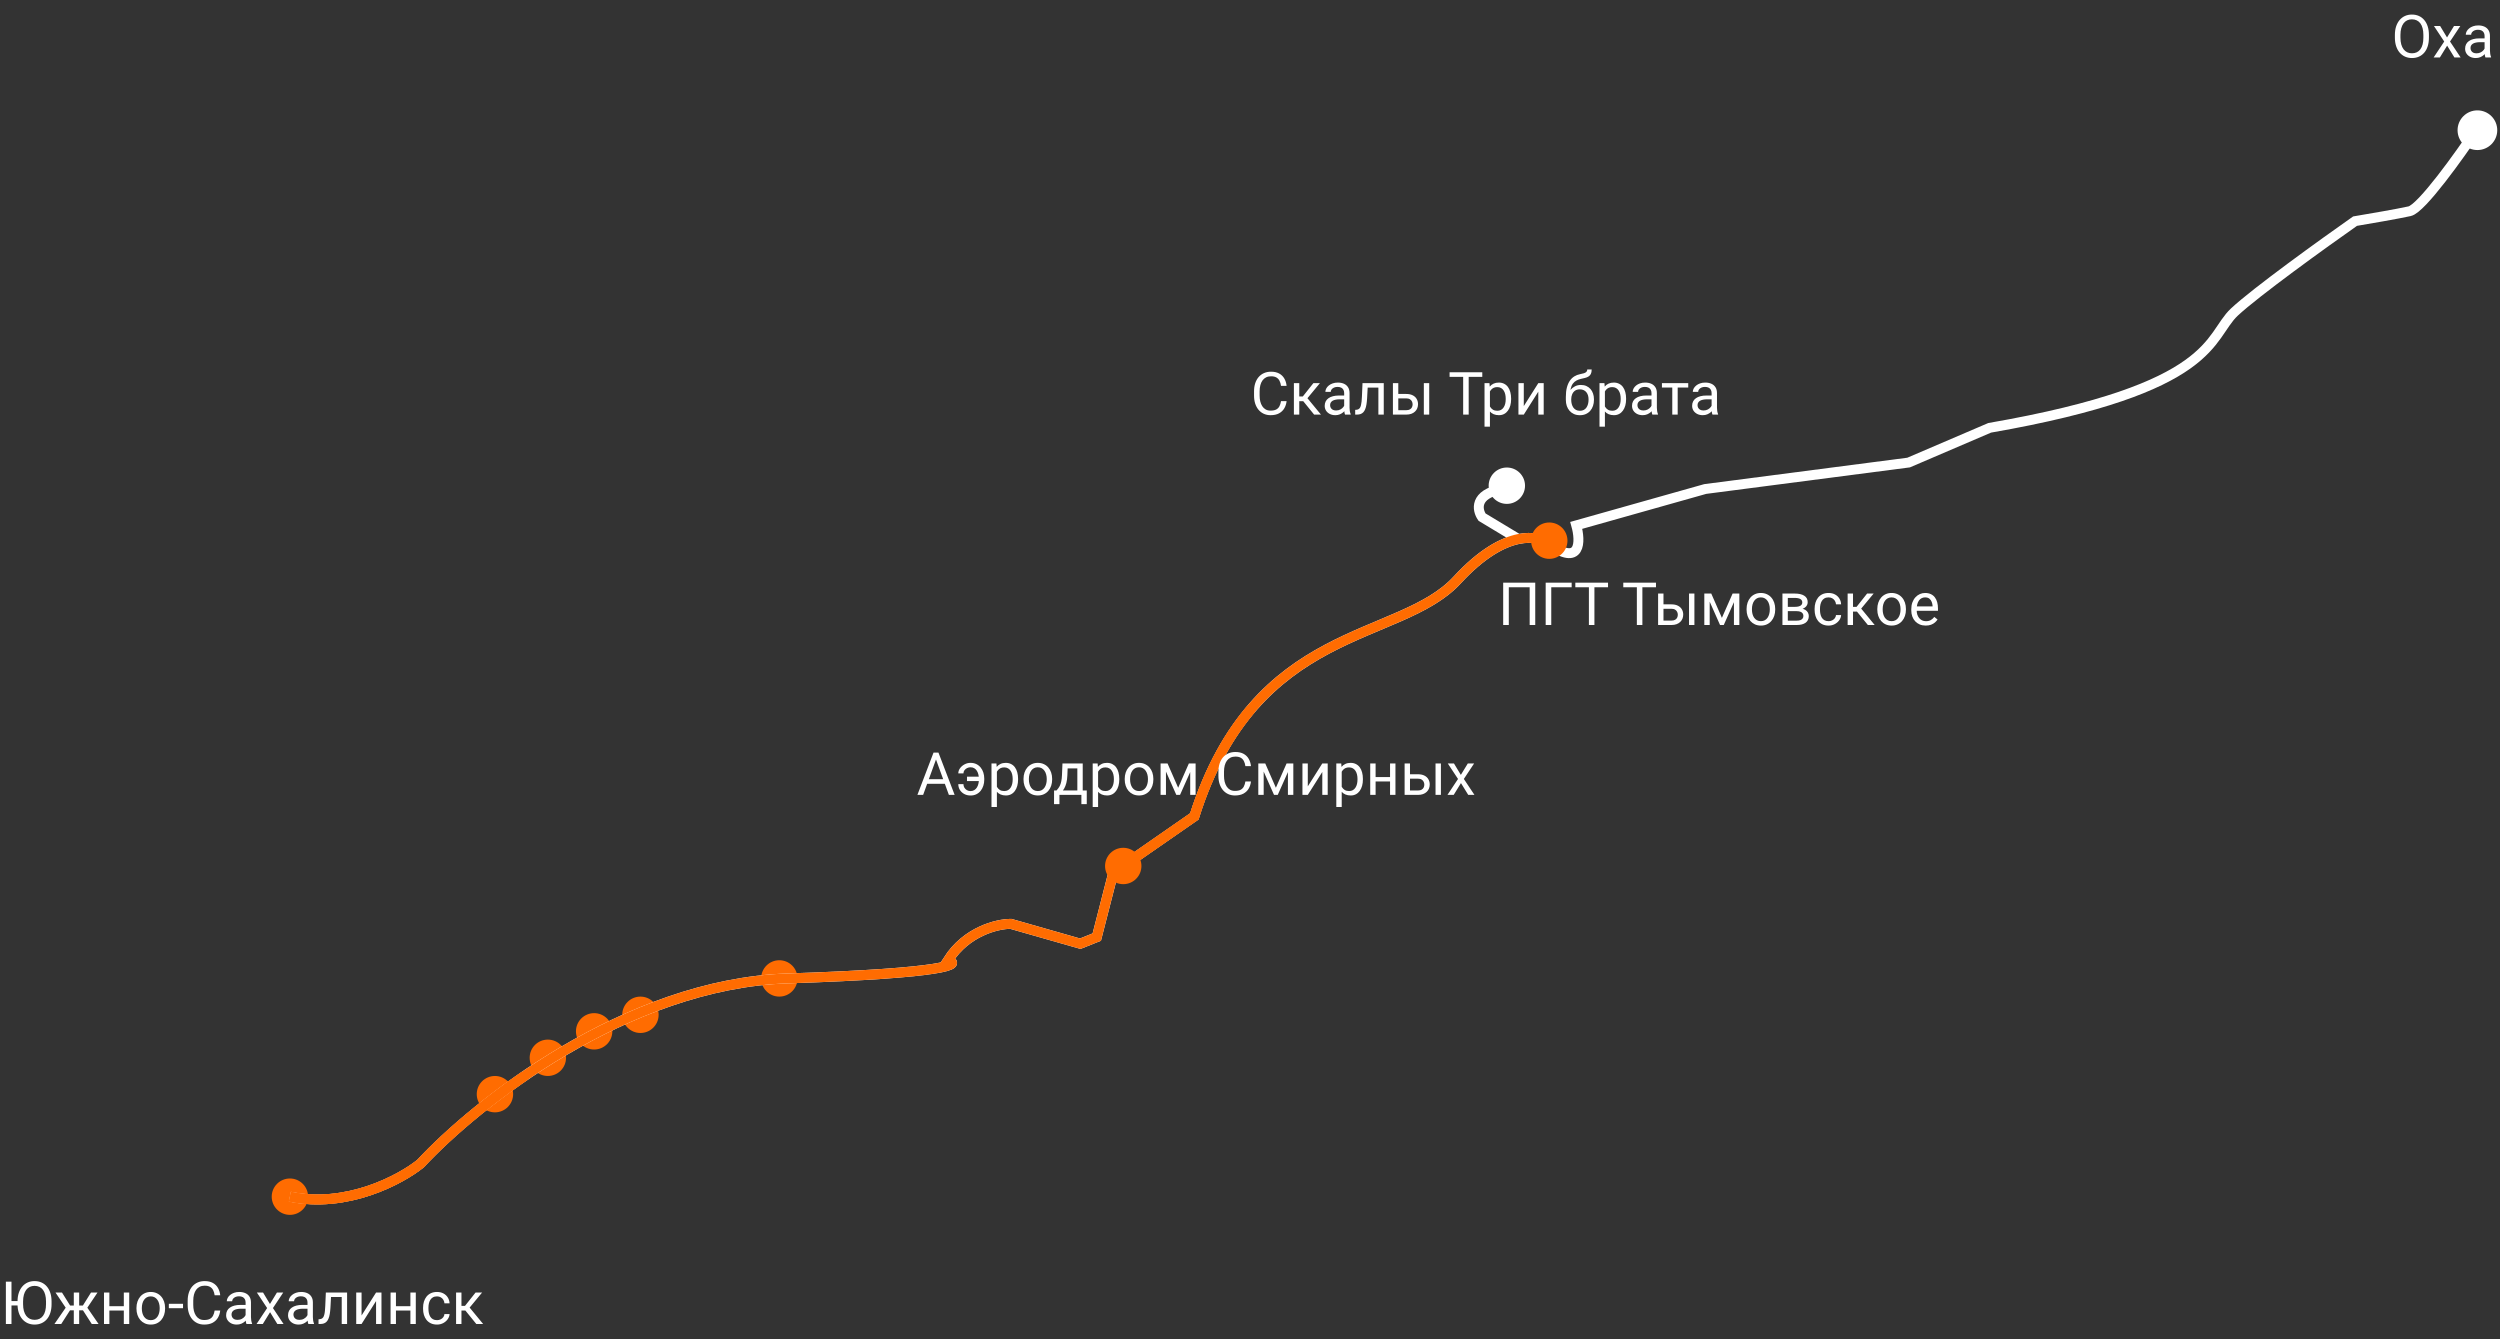 <svg width="756" height="405" viewBox="0 0 756 405" fill="none" xmlns="http://www.w3.org/2000/svg">
<rect x="0" y="0" width="756" height="405" fill="#333333" stroke="none"/>
<g clip-path="url(#clip0_1024_200209)">
<circle cx="749.168" cy="39.375" r="6" fill="white"/>
<circle cx="455.668" cy="146.875" r="5.5" fill="white"/>
<circle cx="87.668" cy="361.875" r="5.5" fill="#FF6C01"/>
<circle cx="235.668" cy="295.875" r="5.5" fill="#FF6C01"/>
<circle cx="193.668" cy="306.875" r="5.5" fill="#FF6C01"/>
<circle cx="179.668" cy="311.875" r="5.5" fill="#FF6C01"/>
<circle cx="165.668" cy="319.875" r="5.5" fill="#FF6C01"/>
<circle cx="149.668" cy="330.875" r="5.5" fill="#FF6C01"/>
<path d="M749.168 38.875C743.835 46.875 732.268 63.075 728.668 63.875C725.068 64.675 716.168 66.208 712.168 66.875C702.668 73.542 682.068 88.375 675.668 94.375C667.668 101.875 670.668 117.375 601.668 129.375L577.168 139.875L515.668 147.875L476.668 158.875C478.001 163.708 478.168 171.575 468.168 164.375C466.591 163.114 463.485 162.106 459.168 163.003M87.668 361.875C104.868 365.475 121.168 356.708 127.168 351.875C143.835 333.875 189.368 297.475 238.168 295.875C286.968 294.275 290.835 291.542 286.668 290.375C292.268 281.575 301.668 279.375 305.668 279.375L326.668 285.375L331.668 283.375L336.668 263.875L361.168 246.875C379.668 188.375 423.168 194.375 440.668 175.375C448.045 167.365 454.358 164.002 459.168 163.003M459.168 163.003L448.168 156.375C446.668 154.208 445.768 149.475 454.168 147.875" stroke="white" stroke-width="3"/>
<path d="M468.168 164.375C466.591 163.114 463.485 162.106 459.168 163.003C454.358 164.002 448.045 167.365 440.668 175.375C423.168 194.375 379.668 188.375 361.168 246.875L336.668 263.875L331.668 283.375L326.668 285.375L305.668 279.375C301.668 279.375 292.268 281.575 286.668 290.375C290.835 291.542 286.968 294.275 238.168 295.875C189.368 297.475 143.835 333.875 127.168 351.875C121.168 356.708 104.868 365.475 87.668 361.875" stroke="#FF6C01" stroke-width="3"/>
<path d="M336.668 263.875L361.168 246.875C365.663 232.662 371.633 222.257 378.347 214.375M87.668 361.875C104.868 365.475 121.168 356.708 127.168 351.875C133.722 344.796 144.741 334.872 158.668 325.337" stroke="#FF6C01" stroke-width="3"/>
<circle cx="339.668" cy="261.875" r="5.5" fill="#FF6C01"/>
<circle cx="468.5" cy="163.5" r="5.5" fill="#FF6C01"/>
<path d="M3.473 387.578V400.375H1.776V387.578H3.473ZM6.408 393.44V394.776H3.367V393.44H6.408ZM15.593 393.572V394.381C15.593 395.342 15.473 396.203 15.232 396.965C14.992 397.727 14.646 398.374 14.195 398.907C13.744 399.44 13.202 399.848 12.569 400.129C11.942 400.41 11.239 400.551 10.46 400.551C9.704 400.551 9.01 400.41 8.377 400.129C7.75 399.848 7.205 399.44 6.742 398.907C6.285 398.374 5.931 397.727 5.679 396.965C5.427 396.203 5.301 395.342 5.301 394.381V393.572C5.301 392.611 5.424 391.753 5.67 390.997C5.922 390.235 6.276 389.588 6.733 389.055C7.19 388.516 7.732 388.105 8.359 387.824C8.992 387.543 9.687 387.402 10.442 387.402C11.222 387.402 11.925 387.543 12.552 387.824C13.185 388.105 13.727 388.516 14.178 389.055C14.635 389.588 14.983 390.235 15.224 390.997C15.47 391.753 15.593 392.611 15.593 393.572ZM13.914 394.381V393.555C13.914 392.793 13.835 392.119 13.677 391.533C13.524 390.947 13.299 390.455 13 390.057C12.701 389.658 12.335 389.356 11.901 389.151C11.474 388.946 10.987 388.844 10.442 388.844C9.915 388.844 9.438 388.946 9.01 389.151C8.588 389.356 8.225 389.658 7.92 390.057C7.621 390.455 7.39 390.947 7.226 391.533C7.062 392.119 6.979 392.793 6.979 393.555V394.381C6.979 395.148 7.062 395.828 7.226 396.42C7.39 397.006 7.624 397.501 7.929 397.905C8.239 398.304 8.605 398.605 9.027 398.811C9.455 399.016 9.933 399.118 10.46 399.118C11.011 399.118 11.5 399.016 11.928 398.811C12.355 398.605 12.716 398.304 13.009 397.905C13.308 397.501 13.533 397.006 13.685 396.42C13.838 395.828 13.914 395.148 13.914 394.381ZM20.392 396.235L16.788 390.865H18.748L21.209 394.803H23.107L22.87 396.235H20.392ZM21.279 396.068L18.52 400.375H16.463L20.251 394.891L21.279 396.068ZM23.942 390.865V400.375H22.316V390.865H23.942ZM29.488 390.865L25.885 396.235H23.406L23.151 394.803H25.059L27.52 390.865H29.488ZM27.748 400.375L24.98 396.068L26.025 394.891L29.805 400.375H27.748ZM37.759 394.987V396.306H32.731V394.987H37.759ZM33.074 390.865V400.375H31.448V390.865H33.074ZM39.077 390.865V400.375H37.442V390.865H39.077ZM41.266 395.726V395.523C41.266 394.838 41.365 394.202 41.565 393.616C41.764 393.024 42.051 392.512 42.426 392.078C42.801 391.639 43.255 391.299 43.788 391.059C44.321 390.812 44.919 390.689 45.581 390.689C46.249 390.689 46.85 390.812 47.383 391.059C47.922 391.299 48.379 391.639 48.754 392.078C49.135 392.512 49.425 393.024 49.624 393.616C49.823 394.202 49.923 394.838 49.923 395.523V395.726C49.923 396.411 49.823 397.047 49.624 397.633C49.425 398.219 49.135 398.731 48.754 399.171C48.379 399.604 47.925 399.944 47.392 400.19C46.864 400.431 46.267 400.551 45.599 400.551C44.931 400.551 44.33 400.431 43.797 400.19C43.264 399.944 42.807 399.604 42.426 399.171C42.051 398.731 41.764 398.219 41.565 397.633C41.365 397.047 41.266 396.411 41.266 395.726ZM42.892 395.523V395.726C42.892 396.2 42.947 396.648 43.059 397.07C43.17 397.486 43.337 397.855 43.56 398.178C43.788 398.5 44.072 398.755 44.412 398.942C44.752 399.124 45.148 399.215 45.599 399.215C46.044 399.215 46.434 399.124 46.768 398.942C47.107 398.755 47.389 398.5 47.611 398.178C47.834 397.855 48.001 397.486 48.112 397.07C48.23 396.648 48.288 396.2 48.288 395.726V395.523C48.288 395.055 48.23 394.612 48.112 394.196C48.001 393.774 47.831 393.402 47.602 393.08C47.38 392.752 47.099 392.494 46.759 392.307C46.425 392.119 46.032 392.025 45.581 392.025C45.136 392.025 44.743 392.119 44.403 392.307C44.069 392.494 43.788 392.752 43.56 393.08C43.337 393.402 43.17 393.774 43.059 394.196C42.947 394.612 42.892 395.055 42.892 395.523ZM55.346 394.267V395.603H51.057V394.267H55.346ZM64.908 396.306H66.596C66.508 397.114 66.276 397.838 65.901 398.477C65.526 399.115 64.996 399.622 64.311 399.997C63.625 400.366 62.77 400.551 61.744 400.551C60.994 400.551 60.312 400.41 59.696 400.129C59.087 399.848 58.562 399.449 58.123 398.934C57.684 398.412 57.344 397.788 57.103 397.062C56.869 396.329 56.752 395.515 56.752 394.618V393.344C56.752 392.447 56.869 391.636 57.103 390.909C57.344 390.177 57.687 389.55 58.132 389.028C58.583 388.507 59.125 388.105 59.758 387.824C60.391 387.543 61.102 387.402 61.894 387.402C62.86 387.402 63.678 387.584 64.346 387.947C65.014 388.311 65.532 388.814 65.901 389.459C66.276 390.098 66.508 390.839 66.596 391.683H64.908C64.826 391.085 64.674 390.572 64.451 390.145C64.228 389.711 63.912 389.377 63.502 389.143C63.092 388.908 62.556 388.791 61.894 388.791C61.325 388.791 60.824 388.899 60.391 389.116C59.963 389.333 59.602 389.641 59.31 390.039C59.023 390.438 58.806 390.915 58.659 391.472C58.513 392.028 58.44 392.646 58.44 393.326V394.618C58.44 395.245 58.504 395.834 58.633 396.385C58.768 396.936 58.97 397.419 59.239 397.835C59.509 398.251 59.852 398.579 60.268 398.819C60.684 399.054 61.176 399.171 61.744 399.171C62.465 399.171 63.039 399.057 63.467 398.828C63.895 398.6 64.217 398.271 64.434 397.844C64.656 397.416 64.814 396.903 64.908 396.306ZM74.269 398.749V393.854C74.269 393.479 74.192 393.153 74.04 392.878C73.894 392.597 73.671 392.38 73.372 392.228C73.073 392.075 72.704 391.999 72.265 391.999C71.855 391.999 71.494 392.069 71.184 392.21C70.879 392.351 70.639 392.535 70.463 392.764C70.293 392.992 70.208 393.238 70.208 393.502H68.582C68.582 393.162 68.67 392.825 68.846 392.491C69.022 392.157 69.273 391.855 69.602 391.586C69.936 391.311 70.334 391.094 70.797 390.936C71.266 390.771 71.787 390.689 72.361 390.689C73.053 390.689 73.662 390.807 74.189 391.041C74.723 391.275 75.139 391.63 75.438 392.104C75.742 392.573 75.894 393.162 75.894 393.871V398.301C75.894 398.617 75.921 398.954 75.974 399.312C76.032 399.669 76.117 399.977 76.228 400.234V400.375H74.532C74.45 400.188 74.386 399.938 74.339 399.628C74.292 399.312 74.269 399.019 74.269 398.749ZM74.55 394.609L74.567 395.752H72.924C72.461 395.752 72.048 395.79 71.685 395.866C71.321 395.937 71.017 396.045 70.77 396.191C70.524 396.338 70.337 396.522 70.208 396.745C70.079 396.962 70.015 397.217 70.015 397.51C70.015 397.809 70.082 398.081 70.217 398.327C70.352 398.573 70.554 398.77 70.823 398.916C71.099 399.057 71.436 399.127 71.834 399.127C72.332 399.127 72.772 399.021 73.152 398.811C73.533 398.6 73.835 398.342 74.058 398.037C74.286 397.732 74.409 397.437 74.427 397.149L75.121 397.932C75.08 398.178 74.969 398.45 74.787 398.749C74.606 399.048 74.362 399.335 74.058 399.61C73.759 399.88 73.401 400.105 72.985 400.287C72.575 400.463 72.112 400.551 71.597 400.551C70.952 400.551 70.387 400.425 69.9 400.173C69.42 399.921 69.045 399.584 68.775 399.162C68.512 398.734 68.38 398.257 68.38 397.729C68.38 397.22 68.48 396.771 68.679 396.385C68.878 395.992 69.165 395.667 69.54 395.409C69.915 395.146 70.366 394.946 70.894 394.812C71.421 394.677 72.01 394.609 72.66 394.609H74.55ZM79.551 390.865L81.634 394.328L83.743 390.865H85.65L82.539 395.559L85.747 400.375H83.866L81.669 396.807L79.472 400.375H77.582L80.781 395.559L77.679 390.865H79.551ZM92.989 398.749V393.854C92.989 393.479 92.913 393.153 92.761 392.878C92.614 392.597 92.392 392.38 92.093 392.228C91.794 392.075 91.425 391.999 90.985 391.999C90.575 391.999 90.215 392.069 89.904 392.21C89.6 392.351 89.359 392.535 89.184 392.764C89.014 392.992 88.929 393.238 88.929 393.502H87.303C87.303 393.162 87.391 392.825 87.566 392.491C87.742 392.157 87.994 391.855 88.322 391.586C88.656 391.311 89.055 391.094 89.518 390.936C89.986 390.771 90.508 390.689 91.082 390.689C91.773 390.689 92.383 390.807 92.91 391.041C93.443 391.275 93.859 391.63 94.158 392.104C94.463 392.573 94.615 393.162 94.615 393.871V398.301C94.615 398.617 94.642 398.954 94.694 399.312C94.753 399.669 94.838 399.977 94.949 400.234V400.375H93.253C93.171 400.188 93.106 399.938 93.06 399.628C93.013 399.312 92.989 399.019 92.989 398.749ZM93.27 394.609L93.288 395.752H91.644C91.182 395.752 90.769 395.79 90.405 395.866C90.042 395.937 89.737 396.045 89.491 396.191C89.245 396.338 89.058 396.522 88.929 396.745C88.8 396.962 88.735 397.217 88.735 397.51C88.735 397.809 88.803 398.081 88.938 398.327C89.072 398.573 89.274 398.77 89.544 398.916C89.819 399.057 90.156 399.127 90.555 399.127C91.053 399.127 91.492 399.021 91.873 398.811C92.254 398.6 92.556 398.342 92.778 398.037C93.007 397.732 93.13 397.437 93.147 397.149L93.842 397.932C93.801 398.178 93.689 398.45 93.508 398.749C93.326 399.048 93.083 399.335 92.778 399.61C92.48 399.88 92.122 400.105 91.706 400.287C91.296 400.463 90.833 400.551 90.317 400.551C89.673 400.551 89.107 400.425 88.621 400.173C88.141 399.921 87.766 399.584 87.496 399.162C87.232 398.734 87.101 398.257 87.101 397.729C87.101 397.22 87.2 396.771 87.399 396.385C87.599 395.992 87.886 395.667 88.261 395.409C88.636 395.146 89.087 394.946 89.614 394.812C90.142 394.677 90.731 394.609 91.381 394.609H93.27ZM103.527 390.865V392.21H98.931V390.865H103.527ZM104.96 390.865V400.375H103.334V390.865H104.96ZM98.535 390.865H100.17L99.924 395.453C99.883 396.162 99.815 396.789 99.722 397.334C99.634 397.873 99.511 398.336 99.353 398.723C99.2 399.109 99.007 399.426 98.772 399.672C98.544 399.912 98.269 400.091 97.946 400.208C97.624 400.319 97.252 400.375 96.83 400.375H96.32V398.942L96.672 398.916C96.924 398.898 97.138 398.84 97.314 398.74C97.495 398.641 97.647 398.494 97.77 398.301C97.894 398.102 97.993 397.847 98.069 397.536C98.151 397.226 98.213 396.856 98.254 396.429C98.301 396.001 98.336 395.503 98.359 394.935L98.535 390.865ZM109.337 397.8L113.723 390.865H115.357V400.375H113.723V393.44L109.337 400.375H107.72V390.865H109.337V397.8ZM124.419 394.987V396.306H119.392V394.987H124.419ZM119.734 390.865V400.375H118.108V390.865H119.734ZM125.737 390.865V400.375H124.103V390.865H125.737ZM132.162 399.215C132.549 399.215 132.906 399.136 133.234 398.978C133.562 398.819 133.832 398.603 134.043 398.327C134.254 398.046 134.374 397.727 134.403 397.369H135.95C135.921 397.932 135.73 398.456 135.379 398.942C135.033 399.423 134.579 399.812 134.017 400.111C133.454 400.404 132.836 400.551 132.162 400.551C131.447 400.551 130.823 400.425 130.29 400.173C129.763 399.921 129.323 399.575 128.972 399.136C128.626 398.696 128.365 398.192 128.189 397.624C128.02 397.05 127.935 396.443 127.935 395.805V395.436C127.935 394.797 128.02 394.193 128.189 393.625C128.365 393.051 128.626 392.544 128.972 392.104C129.323 391.665 129.763 391.319 130.29 391.067C130.823 390.815 131.447 390.689 132.162 390.689C132.906 390.689 133.557 390.842 134.113 391.146C134.67 391.445 135.106 391.855 135.423 392.377C135.745 392.893 135.921 393.479 135.95 394.135H134.403C134.374 393.742 134.263 393.388 134.069 393.071C133.882 392.755 133.624 392.503 133.296 392.315C132.974 392.122 132.596 392.025 132.162 392.025C131.664 392.025 131.245 392.125 130.905 392.324C130.571 392.518 130.305 392.781 130.105 393.115C129.912 393.443 129.771 393.81 129.684 394.214C129.602 394.612 129.561 395.02 129.561 395.436V395.805C129.561 396.221 129.602 396.631 129.684 397.035C129.766 397.439 129.903 397.806 130.097 398.134C130.296 398.462 130.562 398.726 130.896 398.925C131.236 399.118 131.658 399.215 132.162 399.215ZM139.545 390.865V400.375H137.919V390.865H139.545ZM145.785 390.865L141.276 396.314H139L138.754 394.891H140.617L143.808 390.865H145.785ZM144.036 400.375L140.538 396.068L141.584 394.891L146.102 400.375H144.036Z" fill="white"/>
<path d="M387.379 121.306H389.066C388.979 122.114 388.747 122.838 388.372 123.477C387.997 124.115 387.467 124.622 386.781 124.997C386.096 125.366 385.24 125.551 384.215 125.551C383.465 125.551 382.782 125.41 382.167 125.129C381.558 124.848 381.033 124.449 380.594 123.934C380.154 123.412 379.814 122.788 379.574 122.062C379.34 121.329 379.223 120.515 379.223 119.618V118.344C379.223 117.447 379.34 116.636 379.574 115.909C379.814 115.177 380.157 114.55 380.603 114.028C381.054 113.507 381.596 113.105 382.229 112.824C382.861 112.543 383.573 112.402 384.364 112.402C385.331 112.402 386.148 112.584 386.816 112.947C387.484 113.311 388.003 113.814 388.372 114.459C388.747 115.098 388.979 115.839 389.066 116.683H387.379C387.297 116.085 387.145 115.572 386.922 115.145C386.699 114.711 386.383 114.377 385.973 114.143C385.562 113.908 385.026 113.791 384.364 113.791C383.796 113.791 383.295 113.899 382.861 114.116C382.434 114.333 382.073 114.641 381.78 115.039C381.493 115.438 381.276 115.915 381.13 116.472C380.983 117.028 380.91 117.646 380.91 118.326V119.618C380.91 120.245 380.975 120.834 381.104 121.385C381.238 121.936 381.44 122.419 381.71 122.835C381.979 123.251 382.322 123.579 382.738 123.819C383.154 124.054 383.646 124.171 384.215 124.171C384.936 124.171 385.51 124.057 385.938 123.828C386.365 123.6 386.688 123.271 386.904 122.844C387.127 122.416 387.285 121.903 387.379 121.306ZM392.898 115.865V125.375H391.272V115.865H392.898ZM399.139 115.865L394.63 121.314H392.354L392.107 119.891H393.971L397.161 115.865H399.139ZM397.39 125.375L393.892 121.068L394.938 119.891L399.455 125.375H397.39ZM406.478 123.749V118.854C406.478 118.479 406.401 118.153 406.249 117.878C406.103 117.597 405.88 117.38 405.581 117.228C405.282 117.075 404.913 116.999 404.474 116.999C404.063 116.999 403.703 117.069 403.393 117.21C403.088 117.351 402.848 117.535 402.672 117.764C402.502 117.992 402.417 118.238 402.417 118.502H400.791C400.791 118.162 400.879 117.825 401.055 117.491C401.23 117.157 401.482 116.855 401.811 116.586C402.145 116.311 402.543 116.094 403.006 115.936C403.475 115.771 403.996 115.689 404.57 115.689C405.262 115.689 405.871 115.807 406.398 116.041C406.932 116.275 407.348 116.63 407.646 117.104C407.951 117.573 408.104 118.162 408.104 118.871V123.301C408.104 123.617 408.13 123.954 408.183 124.312C408.241 124.669 408.326 124.977 408.438 125.234V125.375H406.741C406.659 125.188 406.595 124.938 406.548 124.628C406.501 124.312 406.478 124.019 406.478 123.749ZM406.759 119.609L406.776 120.752H405.133C404.67 120.752 404.257 120.79 403.894 120.866C403.53 120.937 403.226 121.045 402.979 121.191C402.733 121.338 402.546 121.522 402.417 121.745C402.288 121.962 402.224 122.217 402.224 122.51C402.224 122.809 402.291 123.081 402.426 123.327C402.561 123.573 402.763 123.77 403.032 123.916C403.308 124.057 403.645 124.127 404.043 124.127C404.541 124.127 404.98 124.021 405.361 123.811C405.742 123.6 406.044 123.342 406.267 123.037C406.495 122.732 406.618 122.437 406.636 122.149L407.33 122.932C407.289 123.178 407.178 123.45 406.996 123.749C406.814 124.048 406.571 124.335 406.267 124.61C405.968 124.88 405.61 125.105 405.194 125.287C404.784 125.463 404.321 125.551 403.806 125.551C403.161 125.551 402.596 125.425 402.109 125.173C401.629 124.921 401.254 124.584 400.984 124.162C400.721 123.734 400.589 123.257 400.589 122.729C400.589 122.22 400.688 121.771 400.888 121.385C401.087 120.992 401.374 120.667 401.749 120.409C402.124 120.146 402.575 119.946 403.103 119.812C403.63 119.677 404.219 119.609 404.869 119.609H406.759ZM417.016 115.865V117.21H412.419V115.865H417.016ZM418.448 115.865V125.375H416.822V115.865H418.448ZM412.023 115.865H413.658L413.412 120.453C413.371 121.162 413.304 121.789 413.21 122.334C413.122 122.873 412.999 123.336 412.841 123.723C412.688 124.109 412.495 124.426 412.261 124.672C412.032 124.912 411.757 125.091 411.435 125.208C411.112 125.319 410.74 125.375 410.318 125.375H409.809V123.942L410.16 123.916C410.412 123.898 410.626 123.84 410.802 123.74C410.983 123.641 411.136 123.494 411.259 123.301C411.382 123.102 411.481 122.847 411.558 122.536C411.64 122.226 411.701 121.856 411.742 121.429C411.789 121.001 411.824 120.503 411.848 119.935L412.023 115.865ZM422.403 119.135H425.26C426.027 119.135 426.675 119.27 427.202 119.539C427.729 119.803 428.128 120.169 428.397 120.638C428.673 121.101 428.811 121.628 428.811 122.22C428.811 122.659 428.734 123.072 428.582 123.459C428.43 123.84 428.201 124.174 427.896 124.461C427.598 124.748 427.226 124.974 426.78 125.138C426.341 125.296 425.834 125.375 425.26 125.375H421.217V115.865H422.843V124.039H425.26C425.729 124.039 426.104 123.954 426.385 123.784C426.666 123.614 426.868 123.395 426.991 123.125C427.114 122.855 427.176 122.574 427.176 122.281C427.176 121.994 427.114 121.713 426.991 121.438C426.868 121.162 426.666 120.934 426.385 120.752C426.104 120.564 425.729 120.471 425.26 120.471H422.403V119.135ZM432.194 115.865V125.375H430.568V115.865H432.194ZM444.13 112.578V125.375H442.46V112.578H444.13ZM448.243 112.578V113.967H438.355V112.578H448.243ZM450.555 117.693V129.031H448.92V115.865H450.414L450.555 117.693ZM456.962 120.541V120.726C456.962 121.417 456.88 122.059 456.716 122.65C456.552 123.236 456.312 123.746 455.995 124.18C455.685 124.613 455.301 124.95 454.844 125.19C454.387 125.431 453.862 125.551 453.271 125.551C452.667 125.551 452.134 125.451 451.671 125.252C451.208 125.053 450.815 124.763 450.493 124.382C450.171 124.001 449.913 123.544 449.72 123.011C449.532 122.478 449.403 121.877 449.333 121.209V120.225C449.403 119.521 449.535 118.892 449.729 118.335C449.922 117.778 450.177 117.304 450.493 116.911C450.815 116.513 451.205 116.211 451.662 116.006C452.119 115.795 452.646 115.689 453.244 115.689C453.842 115.689 454.372 115.807 454.835 116.041C455.298 116.27 455.688 116.598 456.004 117.025C456.32 117.453 456.558 117.966 456.716 118.563C456.88 119.155 456.962 119.814 456.962 120.541ZM455.327 120.726V120.541C455.327 120.066 455.277 119.621 455.178 119.205C455.078 118.783 454.923 118.414 454.712 118.098C454.507 117.775 454.243 117.523 453.921 117.342C453.599 117.154 453.215 117.061 452.77 117.061C452.359 117.061 452.002 117.131 451.697 117.271C451.398 117.412 451.144 117.603 450.933 117.843C450.722 118.077 450.549 118.347 450.414 118.651C450.285 118.95 450.188 119.261 450.124 119.583V121.859C450.241 122.27 450.405 122.656 450.616 123.02C450.827 123.377 451.108 123.667 451.46 123.89C451.812 124.106 452.254 124.215 452.787 124.215C453.227 124.215 453.604 124.124 453.921 123.942C454.243 123.755 454.507 123.5 454.712 123.178C454.923 122.855 455.078 122.486 455.178 122.07C455.277 121.648 455.327 121.2 455.327 120.726ZM460.794 122.8L465.18 115.865H466.814V125.375H465.18V118.44L460.794 125.375H459.177V115.865H460.794V122.8ZM479.989 111.726H481.325C481.325 112.3 481.237 112.757 481.062 113.097C480.886 113.431 480.646 113.688 480.341 113.87C480.042 114.052 479.702 114.189 479.321 114.283C478.946 114.377 478.557 114.468 478.152 114.556C477.648 114.661 477.18 114.828 476.746 115.057C476.318 115.279 475.949 115.596 475.639 116.006C475.334 116.416 475.108 116.949 474.962 117.605C474.821 118.262 474.783 119.073 474.848 120.04V120.849H473.512V120.04C473.512 118.956 473.614 118.01 473.819 117.201C474.03 116.393 474.326 115.71 474.707 115.153C475.088 114.597 475.539 114.154 476.061 113.826C476.588 113.498 477.168 113.272 477.801 113.149C478.258 113.062 478.65 112.968 478.979 112.868C479.307 112.763 479.556 112.622 479.726 112.446C479.901 112.271 479.989 112.03 479.989 111.726ZM478.064 116.41C478.686 116.41 479.239 116.519 479.726 116.735C480.212 116.952 480.625 117.254 480.965 117.641C481.305 118.027 481.562 118.484 481.738 119.012C481.92 119.533 482.011 120.102 482.011 120.717V120.91C482.011 121.572 481.914 122.188 481.721 122.756C481.533 123.318 481.255 123.811 480.886 124.232C480.522 124.648 480.077 124.974 479.55 125.208C479.028 125.442 478.434 125.56 477.766 125.56C477.098 125.56 476.5 125.442 475.973 125.208C475.451 124.974 475.006 124.648 474.637 124.232C474.268 123.811 473.986 123.318 473.793 122.756C473.605 122.188 473.512 121.572 473.512 120.91V120.717C473.512 120.57 473.538 120.427 473.591 120.286C473.644 120.146 473.708 120.002 473.784 119.855C473.866 119.709 473.939 119.554 474.004 119.39C474.221 118.862 474.517 118.373 474.892 117.922C475.272 117.471 475.727 117.107 476.254 116.832C476.787 116.551 477.391 116.41 478.064 116.41ZM477.748 117.737C477.15 117.737 476.658 117.875 476.271 118.15C475.891 118.426 475.606 118.792 475.419 119.249C475.231 119.7 475.138 120.189 475.138 120.717V120.91C475.138 121.355 475.19 121.777 475.296 122.176C475.401 122.574 475.56 122.929 475.771 123.239C475.987 123.544 476.26 123.784 476.588 123.96C476.922 124.136 477.314 124.224 477.766 124.224C478.217 124.224 478.606 124.136 478.935 123.96C479.263 123.784 479.532 123.544 479.743 123.239C479.954 122.929 480.112 122.574 480.218 122.176C480.323 121.777 480.376 121.355 480.376 120.91V120.717C480.376 120.318 480.323 119.94 480.218 119.583C480.112 119.226 479.951 118.909 479.734 118.634C479.523 118.358 479.251 118.142 478.917 117.983C478.589 117.819 478.199 117.737 477.748 117.737ZM485.324 117.693V129.031H483.689V115.865H485.184L485.324 117.693ZM491.731 120.541V120.726C491.731 121.417 491.649 122.059 491.485 122.65C491.321 123.236 491.081 123.746 490.765 124.18C490.454 124.613 490.07 124.95 489.613 125.19C489.156 125.431 488.632 125.551 488.04 125.551C487.437 125.551 486.903 125.451 486.44 125.252C485.978 125.053 485.585 124.763 485.263 124.382C484.94 124.001 484.683 123.544 484.489 123.011C484.302 122.478 484.173 121.877 484.103 121.209V120.225C484.173 119.521 484.305 118.892 484.498 118.335C484.691 117.778 484.946 117.304 485.263 116.911C485.585 116.513 485.975 116.211 486.432 116.006C486.889 115.795 487.416 115.689 488.014 115.689C488.611 115.689 489.142 115.807 489.604 116.041C490.067 116.27 490.457 116.598 490.773 117.025C491.09 117.453 491.327 117.966 491.485 118.563C491.649 119.155 491.731 119.814 491.731 120.541ZM490.097 120.726V120.541C490.097 120.066 490.047 119.621 489.947 119.205C489.848 118.783 489.692 118.414 489.481 118.098C489.276 117.775 489.013 117.523 488.69 117.342C488.368 117.154 487.984 117.061 487.539 117.061C487.129 117.061 486.771 117.131 486.467 117.271C486.168 117.412 485.913 117.603 485.702 117.843C485.491 118.077 485.318 118.347 485.184 118.651C485.055 118.95 484.958 119.261 484.894 119.583V121.859C485.011 122.27 485.175 122.656 485.386 123.02C485.597 123.377 485.878 123.667 486.229 123.89C486.581 124.106 487.023 124.215 487.557 124.215C487.996 124.215 488.374 124.124 488.69 123.942C489.013 123.755 489.276 123.5 489.481 123.178C489.692 122.855 489.848 122.486 489.947 122.07C490.047 121.648 490.097 121.2 490.097 120.726ZM499.413 123.749V118.854C499.413 118.479 499.337 118.153 499.185 117.878C499.038 117.597 498.815 117.38 498.517 117.228C498.218 117.075 497.849 116.999 497.409 116.999C496.999 116.999 496.639 117.069 496.328 117.21C496.023 117.351 495.783 117.535 495.607 117.764C495.438 117.992 495.353 118.238 495.353 118.502H493.727C493.727 118.162 493.814 117.825 493.99 117.491C494.166 117.157 494.418 116.855 494.746 116.586C495.08 116.311 495.479 116.094 495.941 115.936C496.41 115.771 496.932 115.689 497.506 115.689C498.197 115.689 498.807 115.807 499.334 116.041C499.867 116.275 500.283 116.63 500.582 117.104C500.887 117.573 501.039 118.162 501.039 118.871V123.301C501.039 123.617 501.065 123.954 501.118 124.312C501.177 124.669 501.262 124.977 501.373 125.234V125.375H499.677C499.595 125.188 499.53 124.938 499.483 124.628C499.437 124.312 499.413 124.019 499.413 123.749ZM499.694 119.609L499.712 120.752H498.068C497.605 120.752 497.192 120.79 496.829 120.866C496.466 120.937 496.161 121.045 495.915 121.191C495.669 121.338 495.481 121.522 495.353 121.745C495.224 121.962 495.159 122.217 495.159 122.51C495.159 122.809 495.227 123.081 495.361 123.327C495.496 123.573 495.698 123.77 495.968 123.916C496.243 124.057 496.58 124.127 496.979 124.127C497.477 124.127 497.916 124.021 498.297 123.811C498.678 123.6 498.979 123.342 499.202 123.037C499.431 122.732 499.554 122.437 499.571 122.149L500.266 122.932C500.225 123.178 500.113 123.45 499.932 123.749C499.75 124.048 499.507 124.335 499.202 124.61C498.903 124.88 498.546 125.105 498.13 125.287C497.72 125.463 497.257 125.551 496.741 125.551C496.097 125.551 495.531 125.425 495.045 125.173C494.564 124.921 494.189 124.584 493.92 124.162C493.656 123.734 493.524 123.257 493.524 122.729C493.524 122.22 493.624 121.771 493.823 121.385C494.022 120.992 494.31 120.667 494.685 120.409C495.06 120.146 495.511 119.946 496.038 119.812C496.565 119.677 497.154 119.609 497.805 119.609H499.694ZM507.332 115.865V125.375H505.697V115.865H507.332ZM510.522 115.865V117.184H502.568V115.865H510.522ZM517.589 123.749V118.854C517.589 118.479 517.513 118.153 517.36 117.878C517.214 117.597 516.991 117.38 516.692 117.228C516.394 117.075 516.024 116.999 515.585 116.999C515.175 116.999 514.814 117.069 514.504 117.21C514.199 117.351 513.959 117.535 513.783 117.764C513.613 117.992 513.528 118.238 513.528 118.502H511.902C511.902 118.162 511.99 117.825 512.166 117.491C512.342 117.157 512.594 116.855 512.922 116.586C513.256 116.311 513.654 116.094 514.117 115.936C514.586 115.771 515.107 115.689 515.682 115.689C516.373 115.689 516.982 115.807 517.51 116.041C518.043 116.275 518.459 116.63 518.758 117.104C519.062 117.573 519.215 118.162 519.215 118.871V123.301C519.215 123.617 519.241 123.954 519.294 124.312C519.353 124.669 519.438 124.977 519.549 125.234V125.375H517.853C517.771 125.188 517.706 124.938 517.659 124.628C517.612 124.312 517.589 124.019 517.589 123.749ZM517.87 119.609L517.888 120.752H516.244C515.781 120.752 515.368 120.79 515.005 120.866C514.642 120.937 514.337 121.045 514.091 121.191C513.845 121.338 513.657 121.522 513.528 121.745C513.399 121.962 513.335 122.217 513.335 122.51C513.335 122.809 513.402 123.081 513.537 123.327C513.672 123.573 513.874 123.77 514.144 123.916C514.419 124.057 514.756 124.127 515.154 124.127C515.652 124.127 516.092 124.021 516.473 123.811C516.854 123.6 517.155 123.342 517.378 123.037C517.606 122.732 517.729 122.437 517.747 122.149L518.441 122.932C518.4 123.178 518.289 123.45 518.107 123.749C517.926 124.048 517.683 124.335 517.378 124.61C517.079 124.88 516.722 125.105 516.306 125.287C515.896 125.463 515.433 125.551 514.917 125.551C514.272 125.551 513.707 125.425 513.221 125.173C512.74 124.921 512.365 124.584 512.096 124.162C511.832 123.734 511.7 123.257 511.7 122.729C511.7 122.22 511.8 121.771 511.999 121.385C512.198 120.992 512.485 120.667 512.86 120.409C513.235 120.146 513.687 119.946 514.214 119.812C514.741 119.677 515.33 119.609 515.98 119.609H517.87Z" fill="white"/>
<path d="M464.259 176.203V189H462.571V177.592H456.261V189H454.564V176.203H464.259ZM475.271 176.203V177.592H469.102V189H467.414V176.203H475.271ZM482.153 176.203V189H480.483V176.203H482.153ZM486.267 176.203V177.592H476.379V176.203H486.267ZM496.655 176.203V189H494.985V176.203H496.655ZM500.769 176.203V177.592H490.881V176.203H500.769ZM502.597 182.76H505.453C506.221 182.76 506.868 182.895 507.396 183.164C507.923 183.428 508.321 183.794 508.591 184.263C508.866 184.726 509.004 185.253 509.004 185.845C509.004 186.284 508.928 186.697 508.775 187.084C508.623 187.465 508.395 187.799 508.09 188.086C507.791 188.373 507.419 188.599 506.974 188.763C506.534 188.921 506.027 189 505.453 189H501.41V179.49H503.036V187.664H505.453C505.922 187.664 506.297 187.579 506.578 187.409C506.859 187.239 507.062 187.02 507.185 186.75C507.308 186.48 507.369 186.199 507.369 185.906C507.369 185.619 507.308 185.338 507.185 185.062C507.062 184.787 506.859 184.559 506.578 184.377C506.297 184.189 505.922 184.096 505.453 184.096H502.597V182.76ZM512.388 179.49V189H510.762V179.49H512.388ZM520.702 186.838L523.937 179.49H525.501L521.265 189H520.14L515.921 179.49H517.485L520.702 186.838ZM517.011 179.49V189H515.385V179.49H517.011ZM524.341 189V179.49H525.976V189H524.341ZM528.164 184.351V184.148C528.164 183.463 528.264 182.827 528.463 182.241C528.662 181.649 528.949 181.137 529.324 180.703C529.699 180.264 530.153 179.924 530.687 179.684C531.22 179.438 531.817 179.314 532.479 179.314C533.147 179.314 533.748 179.438 534.281 179.684C534.82 179.924 535.277 180.264 535.652 180.703C536.033 181.137 536.323 181.649 536.522 182.241C536.722 182.827 536.821 183.463 536.821 184.148V184.351C536.821 185.036 536.722 185.672 536.522 186.258C536.323 186.844 536.033 187.356 535.652 187.796C535.277 188.229 534.823 188.569 534.29 188.815C533.763 189.056 533.165 189.176 532.497 189.176C531.829 189.176 531.229 189.056 530.695 188.815C530.162 188.569 529.705 188.229 529.324 187.796C528.949 187.356 528.662 186.844 528.463 186.258C528.264 185.672 528.164 185.036 528.164 184.351ZM529.79 184.148V184.351C529.79 184.825 529.846 185.273 529.957 185.695C530.068 186.111 530.235 186.48 530.458 186.803C530.687 187.125 530.971 187.38 531.311 187.567C531.65 187.749 532.046 187.84 532.497 187.84C532.942 187.84 533.332 187.749 533.666 187.567C534.006 187.38 534.287 187.125 534.51 186.803C534.732 186.48 534.899 186.111 535.011 185.695C535.128 185.273 535.187 184.825 535.187 184.351V184.148C535.187 183.68 535.128 183.237 535.011 182.821C534.899 182.399 534.729 182.027 534.501 181.705C534.278 181.377 533.997 181.119 533.657 180.932C533.323 180.744 532.931 180.65 532.479 180.65C532.034 180.65 531.642 180.744 531.302 180.932C530.968 181.119 530.687 181.377 530.458 181.705C530.235 182.027 530.068 182.399 529.957 182.821C529.846 183.237 529.79 183.68 529.79 184.148ZM543.325 184.816H540.205L540.188 183.516H542.736C543.24 183.516 543.659 183.466 543.993 183.366C544.333 183.267 544.588 183.117 544.758 182.918C544.928 182.719 545.013 182.473 545.013 182.18C545.013 181.951 544.963 181.752 544.863 181.582C544.77 181.406 544.626 181.263 544.433 181.151C544.239 181.034 543.999 180.949 543.712 180.896C543.431 180.838 543.1 180.809 542.719 180.809H540.636V189H539.01V179.49H542.719C543.322 179.49 543.864 179.543 544.345 179.648C544.831 179.754 545.244 179.915 545.584 180.132C545.93 180.343 546.193 180.612 546.375 180.94C546.557 181.269 546.647 181.655 546.647 182.101C546.647 182.388 546.589 182.66 546.472 182.918C546.354 183.176 546.182 183.404 545.953 183.604C545.725 183.803 545.443 183.967 545.109 184.096C544.775 184.219 544.392 184.298 543.958 184.333L543.325 184.816ZM543.325 189H539.616L540.425 187.682H543.325C543.776 187.682 544.151 187.626 544.45 187.515C544.749 187.397 544.972 187.233 545.118 187.022C545.271 186.806 545.347 186.548 545.347 186.249C545.347 185.95 545.271 185.695 545.118 185.484C544.972 185.268 544.749 185.104 544.45 184.992C544.151 184.875 543.776 184.816 543.325 184.816H540.855L540.873 183.516H543.958L544.547 184.008C545.068 184.049 545.511 184.178 545.874 184.395C546.237 184.611 546.513 184.887 546.7 185.221C546.888 185.549 546.981 185.906 546.981 186.293C546.981 186.738 546.896 187.131 546.727 187.471C546.562 187.811 546.322 188.095 546.006 188.323C545.689 188.546 545.306 188.716 544.854 188.833C544.403 188.944 543.894 189 543.325 189ZM552.967 187.84C553.354 187.84 553.711 187.761 554.039 187.603C554.367 187.444 554.637 187.228 554.848 186.952C555.059 186.671 555.179 186.352 555.208 185.994H556.755C556.726 186.557 556.535 187.081 556.184 187.567C555.838 188.048 555.384 188.438 554.821 188.736C554.259 189.029 553.641 189.176 552.967 189.176C552.252 189.176 551.628 189.05 551.095 188.798C550.567 188.546 550.128 188.2 549.776 187.761C549.431 187.321 549.17 186.817 548.994 186.249C548.824 185.675 548.739 185.068 548.739 184.43V184.061C548.739 183.422 548.824 182.818 548.994 182.25C549.17 181.676 549.431 181.169 549.776 180.729C550.128 180.29 550.567 179.944 551.095 179.692C551.628 179.44 552.252 179.314 552.967 179.314C553.711 179.314 554.361 179.467 554.918 179.771C555.475 180.07 555.911 180.48 556.228 181.002C556.55 181.518 556.726 182.104 556.755 182.76H555.208C555.179 182.367 555.067 182.013 554.874 181.696C554.687 181.38 554.429 181.128 554.101 180.94C553.778 180.747 553.4 180.65 552.967 180.65C552.469 180.65 552.05 180.75 551.71 180.949C551.376 181.143 551.109 181.406 550.91 181.74C550.717 182.068 550.576 182.435 550.488 182.839C550.406 183.237 550.365 183.645 550.365 184.061V184.43C550.365 184.846 550.406 185.256 550.488 185.66C550.57 186.064 550.708 186.431 550.901 186.759C551.101 187.087 551.367 187.351 551.701 187.55C552.041 187.743 552.463 187.84 552.967 187.84ZM560.35 179.49V189H558.724V179.49H560.35ZM566.59 179.49L562.081 184.939H559.805L559.559 183.516H561.422L564.612 179.49H566.59ZM564.841 189L561.343 184.693L562.389 183.516L566.906 189H564.841ZM567.697 184.351V184.148C567.697 183.463 567.797 182.827 567.996 182.241C568.195 181.649 568.482 181.137 568.857 180.703C569.232 180.264 569.687 179.924 570.22 179.684C570.753 179.438 571.351 179.314 572.013 179.314C572.681 179.314 573.281 179.438 573.814 179.684C574.354 179.924 574.811 180.264 575.186 180.703C575.566 181.137 575.856 181.649 576.056 182.241C576.255 182.827 576.354 183.463 576.354 184.148V184.351C576.354 185.036 576.255 185.672 576.056 186.258C575.856 186.844 575.566 187.356 575.186 187.796C574.811 188.229 574.356 188.569 573.823 188.815C573.296 189.056 572.698 189.176 572.03 189.176C571.362 189.176 570.762 189.056 570.229 188.815C569.695 188.569 569.238 188.229 568.857 187.796C568.482 187.356 568.195 186.844 567.996 186.258C567.797 185.672 567.697 185.036 567.697 184.351ZM569.323 184.148V184.351C569.323 184.825 569.379 185.273 569.49 185.695C569.602 186.111 569.769 186.48 569.991 186.803C570.22 187.125 570.504 187.38 570.844 187.567C571.184 187.749 571.579 187.84 572.03 187.84C572.476 187.84 572.865 187.749 573.199 187.567C573.539 187.38 573.82 187.125 574.043 186.803C574.266 186.48 574.433 186.111 574.544 185.695C574.661 185.273 574.72 184.825 574.72 184.351V184.148C574.72 183.68 574.661 183.237 574.544 182.821C574.433 182.399 574.263 182.027 574.034 181.705C573.812 181.377 573.53 181.119 573.19 180.932C572.856 180.744 572.464 180.65 572.013 180.65C571.567 180.65 571.175 180.744 570.835 180.932C570.501 181.119 570.22 181.377 569.991 181.705C569.769 182.027 569.602 182.399 569.49 182.821C569.379 183.237 569.323 183.68 569.323 184.148ZM582.34 189.176C581.678 189.176 581.077 189.064 580.538 188.842C580.005 188.613 579.545 188.294 579.158 187.884C578.777 187.474 578.484 186.987 578.279 186.425C578.074 185.862 577.972 185.247 577.972 184.579V184.21C577.972 183.437 578.086 182.748 578.314 182.145C578.543 181.535 578.854 181.02 579.246 180.598C579.639 180.176 580.084 179.856 580.582 179.64C581.08 179.423 581.596 179.314 582.129 179.314C582.809 179.314 583.395 179.432 583.887 179.666C584.385 179.9 584.792 180.229 585.108 180.65C585.425 181.066 585.659 181.559 585.812 182.127C585.964 182.689 586.04 183.305 586.04 183.973V184.702H578.938V183.375H584.414V183.252C584.391 182.83 584.303 182.42 584.15 182.021C584.004 181.623 583.77 181.295 583.447 181.037C583.125 180.779 582.686 180.65 582.129 180.65C581.76 180.65 581.42 180.729 581.109 180.888C580.799 181.04 580.532 181.269 580.31 181.573C580.087 181.878 579.914 182.25 579.791 182.689C579.668 183.129 579.606 183.636 579.606 184.21V184.579C579.606 185.03 579.668 185.455 579.791 185.854C579.92 186.246 580.104 186.592 580.345 186.891C580.591 187.189 580.887 187.424 581.232 187.594C581.584 187.764 581.982 187.849 582.428 187.849C583.002 187.849 583.488 187.731 583.887 187.497C584.285 187.263 584.634 186.949 584.933 186.557L585.917 187.339C585.712 187.649 585.451 187.945 585.135 188.227C584.818 188.508 584.429 188.736 583.966 188.912C583.509 189.088 582.967 189.176 582.34 189.176Z" fill="white"/>
<path d="M283.391 228.712L279.154 240.375H277.423L282.301 227.578H283.417L283.391 228.712ZM286.941 240.375L282.696 228.712L282.67 227.578H283.786L288.682 240.375H286.941ZM286.722 235.638V237.026H279.532V235.638H286.722ZM293.48 232.025C293.123 232.025 292.78 232.104 292.452 232.263C292.13 232.421 291.863 232.641 291.652 232.922C291.447 233.197 291.345 233.517 291.345 233.88H289.789C289.789 233.312 289.965 232.787 290.316 232.307C290.668 231.82 291.125 231.431 291.688 231.138C292.25 230.839 292.848 230.689 293.48 230.689C294.148 230.689 294.74 230.815 295.256 231.067C295.771 231.319 296.205 231.665 296.557 232.104C296.914 232.544 297.184 233.051 297.365 233.625C297.547 234.193 297.638 234.797 297.638 235.436V235.805C297.638 236.443 297.544 237.05 297.356 237.624C297.175 238.192 296.905 238.699 296.548 239.145C296.196 239.584 295.763 239.93 295.247 240.182C294.737 240.434 294.151 240.56 293.489 240.56C292.78 240.56 292.145 240.407 291.582 240.103C291.025 239.798 290.586 239.388 290.264 238.872C289.947 238.351 289.789 237.765 289.789 237.114H291.345C291.345 237.507 291.438 237.864 291.626 238.187C291.819 238.503 292.077 238.755 292.399 238.942C292.722 239.13 293.085 239.224 293.489 239.224C293.929 239.224 294.307 239.124 294.623 238.925C294.945 238.726 295.209 238.462 295.414 238.134C295.619 237.806 295.769 237.439 295.862 237.035C295.962 236.625 296.012 236.215 296.012 235.805V235.436C296.012 235.02 295.962 234.609 295.862 234.205C295.769 233.801 295.619 233.435 295.414 233.106C295.215 232.778 294.954 232.518 294.632 232.324C294.315 232.125 293.932 232.025 293.48 232.025ZM296.803 234.864V236.191H292.417V234.864H296.803ZM301.461 232.693V244.031H299.826V230.865H301.32L301.461 232.693ZM307.868 235.541V235.726C307.868 236.417 307.786 237.059 307.622 237.65C307.458 238.236 307.218 238.746 306.901 239.18C306.591 239.613 306.207 239.95 305.75 240.19C305.293 240.431 304.769 240.551 304.177 240.551C303.573 240.551 303.04 240.451 302.577 240.252C302.114 240.053 301.722 239.763 301.399 239.382C301.077 239.001 300.819 238.544 300.626 238.011C300.438 237.478 300.31 236.877 300.239 236.209V235.225C300.31 234.521 300.441 233.892 300.635 233.335C300.828 232.778 301.083 232.304 301.399 231.911C301.722 231.513 302.111 231.211 302.568 231.006C303.025 230.795 303.553 230.689 304.15 230.689C304.748 230.689 305.278 230.807 305.741 231.041C306.204 231.27 306.594 231.598 306.91 232.025C307.227 232.453 307.464 232.966 307.622 233.563C307.786 234.155 307.868 234.814 307.868 235.541ZM306.233 235.726V235.541C306.233 235.066 306.184 234.621 306.084 234.205C305.984 233.783 305.829 233.414 305.618 233.098C305.413 232.775 305.149 232.523 304.827 232.342C304.505 232.154 304.121 232.061 303.676 232.061C303.266 232.061 302.908 232.131 302.604 232.271C302.305 232.412 302.05 232.603 301.839 232.843C301.628 233.077 301.455 233.347 301.32 233.651C301.191 233.95 301.095 234.261 301.03 234.583V236.859C301.147 237.27 301.312 237.656 301.522 238.02C301.733 238.377 302.015 238.667 302.366 238.89C302.718 239.106 303.16 239.215 303.693 239.215C304.133 239.215 304.511 239.124 304.827 238.942C305.149 238.755 305.413 238.5 305.618 238.178C305.829 237.855 305.984 237.486 306.084 237.07C306.184 236.648 306.233 236.2 306.233 235.726ZM309.512 235.726V235.523C309.512 234.838 309.611 234.202 309.811 233.616C310.01 233.024 310.297 232.512 310.672 232.078C311.047 231.639 311.501 231.299 312.034 231.059C312.567 230.812 313.165 230.689 313.827 230.689C314.495 230.689 315.096 230.812 315.629 231.059C316.168 231.299 316.625 231.639 317 232.078C317.381 232.512 317.671 233.024 317.87 233.616C318.069 234.202 318.169 234.838 318.169 235.523V235.726C318.169 236.411 318.069 237.047 317.87 237.633C317.671 238.219 317.381 238.731 317 239.171C316.625 239.604 316.171 239.944 315.638 240.19C315.11 240.431 314.513 240.551 313.845 240.551C313.177 240.551 312.576 240.431 312.043 240.19C311.51 239.944 311.053 239.604 310.672 239.171C310.297 238.731 310.01 238.219 309.811 237.633C309.611 237.047 309.512 236.411 309.512 235.726ZM311.138 235.523V235.726C311.138 236.2 311.193 236.648 311.305 237.07C311.416 237.486 311.583 237.855 311.806 238.178C312.034 238.5 312.318 238.755 312.658 238.942C312.998 239.124 313.394 239.215 313.845 239.215C314.29 239.215 314.68 239.124 315.014 238.942C315.354 238.755 315.635 238.5 315.857 238.178C316.08 237.855 316.247 237.486 316.358 237.07C316.476 236.648 316.534 236.2 316.534 235.726V235.523C316.534 235.055 316.476 234.612 316.358 234.196C316.247 233.774 316.077 233.402 315.849 233.08C315.626 232.752 315.345 232.494 315.005 232.307C314.671 232.119 314.278 232.025 313.827 232.025C313.382 232.025 312.989 232.119 312.649 232.307C312.315 232.494 312.034 232.752 311.806 233.08C311.583 233.402 311.416 233.774 311.305 234.196C311.193 234.612 311.138 235.055 311.138 235.523ZM321.289 230.865H322.915L322.774 234.425C322.739 235.327 322.637 236.106 322.467 236.763C322.297 237.419 322.08 237.979 321.816 238.441C321.553 238.898 321.257 239.282 320.929 239.593C320.606 239.903 320.272 240.164 319.927 240.375H319.118L319.162 239.048L319.496 239.039C319.689 238.811 319.877 238.576 320.059 238.336C320.24 238.09 320.407 237.8 320.56 237.466C320.712 237.126 320.838 236.713 320.938 236.227C321.043 235.734 321.11 235.134 321.14 234.425L321.289 230.865ZM321.693 230.865H327.415V240.375H325.789V232.368H321.693V230.865ZM318.749 239.039H328.637V243.179H327.011V240.375H320.375V243.179H318.74L318.749 239.039ZM332.064 232.693V244.031H330.43V230.865H331.924L332.064 232.693ZM338.472 235.541V235.726C338.472 236.417 338.39 237.059 338.226 237.65C338.062 238.236 337.821 238.746 337.505 239.18C337.194 239.613 336.811 239.95 336.354 240.19C335.896 240.431 335.372 240.551 334.78 240.551C334.177 240.551 333.644 240.451 333.181 240.252C332.718 240.053 332.325 239.763 332.003 239.382C331.681 239.001 331.423 238.544 331.229 238.011C331.042 237.478 330.913 236.877 330.843 236.209V235.225C330.913 234.521 331.045 233.892 331.238 233.335C331.432 232.778 331.687 232.304 332.003 231.911C332.325 231.513 332.715 231.211 333.172 231.006C333.629 230.795 334.156 230.689 334.754 230.689C335.352 230.689 335.882 230.807 336.345 231.041C336.808 231.27 337.197 231.598 337.514 232.025C337.83 232.453 338.067 232.966 338.226 233.563C338.39 234.155 338.472 234.814 338.472 235.541ZM336.837 235.726V235.541C336.837 235.066 336.787 234.621 336.688 234.205C336.588 233.783 336.433 233.414 336.222 233.098C336.017 232.775 335.753 232.523 335.431 232.342C335.108 232.154 334.725 232.061 334.279 232.061C333.869 232.061 333.512 232.131 333.207 232.271C332.908 232.412 332.653 232.603 332.442 232.843C332.231 233.077 332.059 233.347 331.924 233.651C331.795 233.95 331.698 234.261 331.634 234.583V236.859C331.751 237.27 331.915 237.656 332.126 238.02C332.337 238.377 332.618 238.667 332.97 238.89C333.321 239.106 333.764 239.215 334.297 239.215C334.736 239.215 335.114 239.124 335.431 238.942C335.753 238.755 336.017 238.5 336.222 238.178C336.433 237.855 336.588 237.486 336.688 237.07C336.787 236.648 336.837 236.2 336.837 235.726ZM340.115 235.726V235.523C340.115 234.838 340.215 234.202 340.414 233.616C340.613 233.024 340.9 232.512 341.275 232.078C341.65 231.639 342.104 231.299 342.638 231.059C343.171 230.812 343.769 230.689 344.431 230.689C345.099 230.689 345.699 230.812 346.232 231.059C346.771 231.299 347.229 231.639 347.604 232.078C347.984 232.512 348.274 233.024 348.474 233.616C348.673 234.202 348.772 234.838 348.772 235.523V235.726C348.772 236.411 348.673 237.047 348.474 237.633C348.274 238.219 347.984 238.731 347.604 239.171C347.229 239.604 346.774 239.944 346.241 240.19C345.714 240.431 345.116 240.551 344.448 240.551C343.78 240.551 343.18 240.431 342.646 240.19C342.113 239.944 341.656 239.604 341.275 239.171C340.9 238.731 340.613 238.219 340.414 237.633C340.215 237.047 340.115 236.411 340.115 235.726ZM341.741 235.523V235.726C341.741 236.2 341.797 236.648 341.908 237.07C342.02 237.486 342.187 237.855 342.409 238.178C342.638 238.5 342.922 238.755 343.262 238.942C343.602 239.124 343.997 239.215 344.448 239.215C344.894 239.215 345.283 239.124 345.617 238.942C345.957 238.755 346.238 238.5 346.461 238.178C346.684 237.855 346.851 237.486 346.962 237.07C347.079 236.648 347.138 236.2 347.138 235.726V235.523C347.138 235.055 347.079 234.612 346.962 234.196C346.851 233.774 346.681 233.402 346.452 233.08C346.229 232.752 345.948 232.494 345.608 232.307C345.274 232.119 344.882 232.025 344.431 232.025C343.985 232.025 343.593 232.119 343.253 232.307C342.919 232.494 342.638 232.752 342.409 233.08C342.187 233.402 342.02 233.774 341.908 234.196C341.797 234.612 341.741 235.055 341.741 235.523ZM356.278 238.213L359.513 230.865H361.077L356.841 240.375H355.716L351.497 230.865H353.062L356.278 238.213ZM352.587 230.865V240.375H350.961V230.865H352.587ZM359.917 240.375V230.865H361.552V240.375H359.917ZM376.607 236.306H378.295C378.207 237.114 377.976 237.838 377.601 238.477C377.226 239.115 376.695 239.622 376.01 239.997C375.324 240.366 374.469 240.551 373.443 240.551C372.693 240.551 372.011 240.41 371.396 240.129C370.786 239.848 370.262 239.449 369.822 238.934C369.383 238.412 369.043 237.788 368.803 237.062C368.568 236.329 368.451 235.515 368.451 234.618V233.344C368.451 232.447 368.568 231.636 368.803 230.909C369.043 230.177 369.386 229.55 369.831 229.028C370.282 228.507 370.824 228.105 371.457 227.824C372.09 227.543 372.802 227.402 373.593 227.402C374.56 227.402 375.377 227.584 376.045 227.947C376.713 228.311 377.231 228.814 377.601 229.459C377.976 230.098 378.207 230.839 378.295 231.683H376.607C376.525 231.085 376.373 230.572 376.15 230.145C375.928 229.711 375.611 229.377 375.201 229.143C374.791 228.908 374.255 228.791 373.593 228.791C373.024 228.791 372.523 228.899 372.09 229.116C371.662 229.333 371.302 229.641 371.009 230.039C370.722 230.438 370.505 230.915 370.358 231.472C370.212 232.028 370.139 232.646 370.139 233.326V234.618C370.139 235.245 370.203 235.834 370.332 236.385C370.467 236.936 370.669 237.419 370.938 237.835C371.208 238.251 371.551 238.579 371.967 238.819C372.383 239.054 372.875 239.171 373.443 239.171C374.164 239.171 374.738 239.057 375.166 238.828C375.594 238.6 375.916 238.271 376.133 237.844C376.355 237.416 376.514 236.903 376.607 236.306ZM385.827 238.213L389.062 230.865H390.626L386.39 240.375H385.265L381.046 230.865H382.61L385.827 238.213ZM382.136 230.865V240.375H380.51V230.865H382.136ZM389.466 240.375V230.865H391.101V240.375H389.466ZM395.478 237.8L399.863 230.865H401.498V240.375H399.863V233.44L395.478 240.375H393.86V230.865H395.478V237.8ZM405.734 232.693V244.031H404.1V230.865H405.594L405.734 232.693ZM412.142 235.541V235.726C412.142 236.417 412.06 237.059 411.896 237.65C411.731 238.236 411.491 238.746 411.175 239.18C410.864 239.613 410.48 239.95 410.023 240.19C409.566 240.431 409.042 240.551 408.45 240.551C407.847 240.551 407.313 240.451 406.851 240.252C406.388 240.053 405.995 239.763 405.673 239.382C405.351 239.001 405.093 238.544 404.899 238.011C404.712 237.478 404.583 236.877 404.513 236.209V235.225C404.583 234.521 404.715 233.892 404.908 233.335C405.102 232.778 405.356 232.304 405.673 231.911C405.995 231.513 406.385 231.211 406.842 231.006C407.299 230.795 407.826 230.689 408.424 230.689C409.021 230.689 409.552 230.807 410.015 231.041C410.478 231.27 410.867 231.598 411.184 232.025C411.5 232.453 411.737 232.966 411.896 233.563C412.06 234.155 412.142 234.814 412.142 235.541ZM410.507 235.726V235.541C410.507 235.066 410.457 234.621 410.357 234.205C410.258 233.783 410.103 233.414 409.892 233.098C409.687 232.775 409.423 232.523 409.101 232.342C408.778 232.154 408.395 232.061 407.949 232.061C407.539 232.061 407.182 232.131 406.877 232.271C406.578 232.412 406.323 232.603 406.112 232.843C405.901 233.077 405.729 233.347 405.594 233.651C405.465 233.95 405.368 234.261 405.304 234.583V236.859C405.421 237.27 405.585 237.656 405.796 238.02C406.007 238.377 406.288 238.667 406.64 238.89C406.991 239.106 407.434 239.215 407.967 239.215C408.406 239.215 408.784 239.124 409.101 238.942C409.423 238.755 409.687 238.5 409.892 238.178C410.103 237.855 410.258 237.486 410.357 237.07C410.457 236.648 410.507 236.2 410.507 235.726ZM420.667 234.987V236.306H415.64V234.987H420.667ZM415.982 230.865V240.375H414.356V230.865H415.982ZM421.985 230.865V240.375H420.351V230.865H421.985ZM425.94 234.135H428.797C429.564 234.135 430.212 234.27 430.739 234.539C431.267 234.803 431.665 235.169 431.935 235.638C432.21 236.101 432.348 236.628 432.348 237.22C432.348 237.659 432.271 238.072 432.119 238.459C431.967 238.84 431.738 239.174 431.434 239.461C431.135 239.748 430.763 239.974 430.317 240.138C429.878 240.296 429.371 240.375 428.797 240.375H424.754V230.865H426.38V239.039H428.797C429.266 239.039 429.641 238.954 429.922 238.784C430.203 238.614 430.405 238.395 430.528 238.125C430.651 237.855 430.713 237.574 430.713 237.281C430.713 236.994 430.651 236.713 430.528 236.438C430.405 236.162 430.203 235.934 429.922 235.752C429.641 235.564 429.266 235.471 428.797 235.471H425.94V234.135ZM435.731 230.865V240.375H434.105V230.865H435.731ZM439.678 230.865L441.761 234.328L443.87 230.865H445.777L442.666 235.559L445.874 240.375H443.993L441.796 236.807L439.599 240.375H437.709L440.908 235.559L437.806 230.865H439.678Z" fill="white"/>
<path d="M734.506 10.572V11.381C734.506 12.342 734.386 13.203 734.146 13.965C733.905 14.727 733.56 15.374 733.108 15.907C732.657 16.44 732.115 16.848 731.482 17.129C730.855 17.41 730.152 17.551 729.373 17.551C728.617 17.551 727.923 17.41 727.29 17.129C726.663 16.848 726.118 16.44 725.655 15.907C725.198 15.374 724.844 14.727 724.592 13.965C724.34 13.203 724.214 12.342 724.214 11.381V10.572C724.214 9.611 724.337 8.753 724.583 7.997C724.835 7.235 725.189 6.588 725.646 6.055C726.104 5.516 726.646 5.105 727.272 4.824C727.905 4.543 728.6 4.402 729.355 4.402C730.135 4.402 730.838 4.543 731.465 4.824C732.098 5.105 732.64 5.516 733.091 6.055C733.548 6.588 733.896 7.235 734.137 7.997C734.383 8.753 734.506 9.611 734.506 10.572ZM732.827 11.381V10.555C732.827 9.793 732.748 9.119 732.59 8.533C732.438 7.947 732.212 7.455 731.913 7.057C731.614 6.658 731.248 6.356 730.814 6.151C730.387 5.946 729.9 5.844 729.355 5.844C728.828 5.844 728.351 5.946 727.923 6.151C727.501 6.356 727.138 6.658 726.833 7.057C726.534 7.455 726.303 7.947 726.139 8.533C725.975 9.119 725.893 9.793 725.893 10.555V11.381C725.893 12.148 725.975 12.828 726.139 13.42C726.303 14.006 726.537 14.501 726.842 14.905C727.152 15.304 727.519 15.605 727.94 15.81C728.368 16.016 728.846 16.118 729.373 16.118C729.924 16.118 730.413 16.016 730.841 15.81C731.269 15.605 731.629 15.304 731.922 14.905C732.221 14.501 732.446 14.006 732.599 13.42C732.751 12.828 732.827 12.148 732.827 11.381ZM737.898 7.865L739.981 11.328L742.091 7.865H743.998L740.887 12.559L744.095 17.375H742.214L740.017 13.807L737.819 17.375H735.93L739.129 12.559L736.026 7.865H737.898ZM751.337 15.749V10.854C751.337 10.479 751.261 10.153 751.108 9.878C750.962 9.597 750.739 9.38 750.44 9.228C750.142 9.075 749.772 8.999 749.333 8.999C748.923 8.999 748.562 9.069 748.252 9.21C747.947 9.351 747.707 9.535 747.531 9.764C747.361 9.992 747.276 10.238 747.276 10.502H745.65C745.65 10.162 745.738 9.825 745.914 9.491C746.09 9.157 746.342 8.855 746.67 8.586C747.004 8.311 747.402 8.094 747.865 7.936C748.334 7.771 748.855 7.689 749.43 7.689C750.121 7.689 750.73 7.807 751.258 8.041C751.791 8.275 752.207 8.63 752.506 9.104C752.811 9.573 752.963 10.162 752.963 10.871V15.301C752.963 15.617 752.989 15.954 753.042 16.311C753.101 16.669 753.186 16.977 753.297 17.234V17.375H751.601C751.519 17.188 751.454 16.939 751.407 16.628C751.36 16.311 751.337 16.019 751.337 15.749ZM751.618 11.609L751.636 12.752H749.992C749.529 12.752 749.116 12.79 748.753 12.866C748.39 12.937 748.085 13.045 747.839 13.191C747.593 13.338 747.405 13.523 747.276 13.745C747.147 13.962 747.083 14.217 747.083 14.51C747.083 14.809 747.15 15.081 747.285 15.327C747.42 15.573 747.622 15.77 747.892 15.916C748.167 16.057 748.504 16.127 748.902 16.127C749.4 16.127 749.84 16.021 750.221 15.81C750.602 15.6 750.903 15.342 751.126 15.037C751.354 14.732 751.478 14.437 751.495 14.149L752.189 14.932C752.148 15.178 752.037 15.45 751.855 15.749C751.674 16.048 751.431 16.335 751.126 16.61C750.827 16.88 750.47 17.105 750.054 17.287C749.644 17.463 749.181 17.551 748.665 17.551C748.021 17.551 747.455 17.425 746.969 17.173C746.488 16.921 746.113 16.584 745.844 16.162C745.58 15.734 745.448 15.257 745.448 14.729C745.448 14.22 745.548 13.771 745.747 13.385C745.946 12.992 746.233 12.667 746.608 12.409C746.983 12.146 747.435 11.946 747.962 11.812C748.489 11.677 749.078 11.609 749.729 11.609H751.618Z" fill="white"/>
</g>
<defs>
<clipPath id="clip0_1024_200209">
<rect width="755" height="404" fill="white" transform="translate(0.168 0.375)"/>
</clipPath>
</defs>
</svg>
